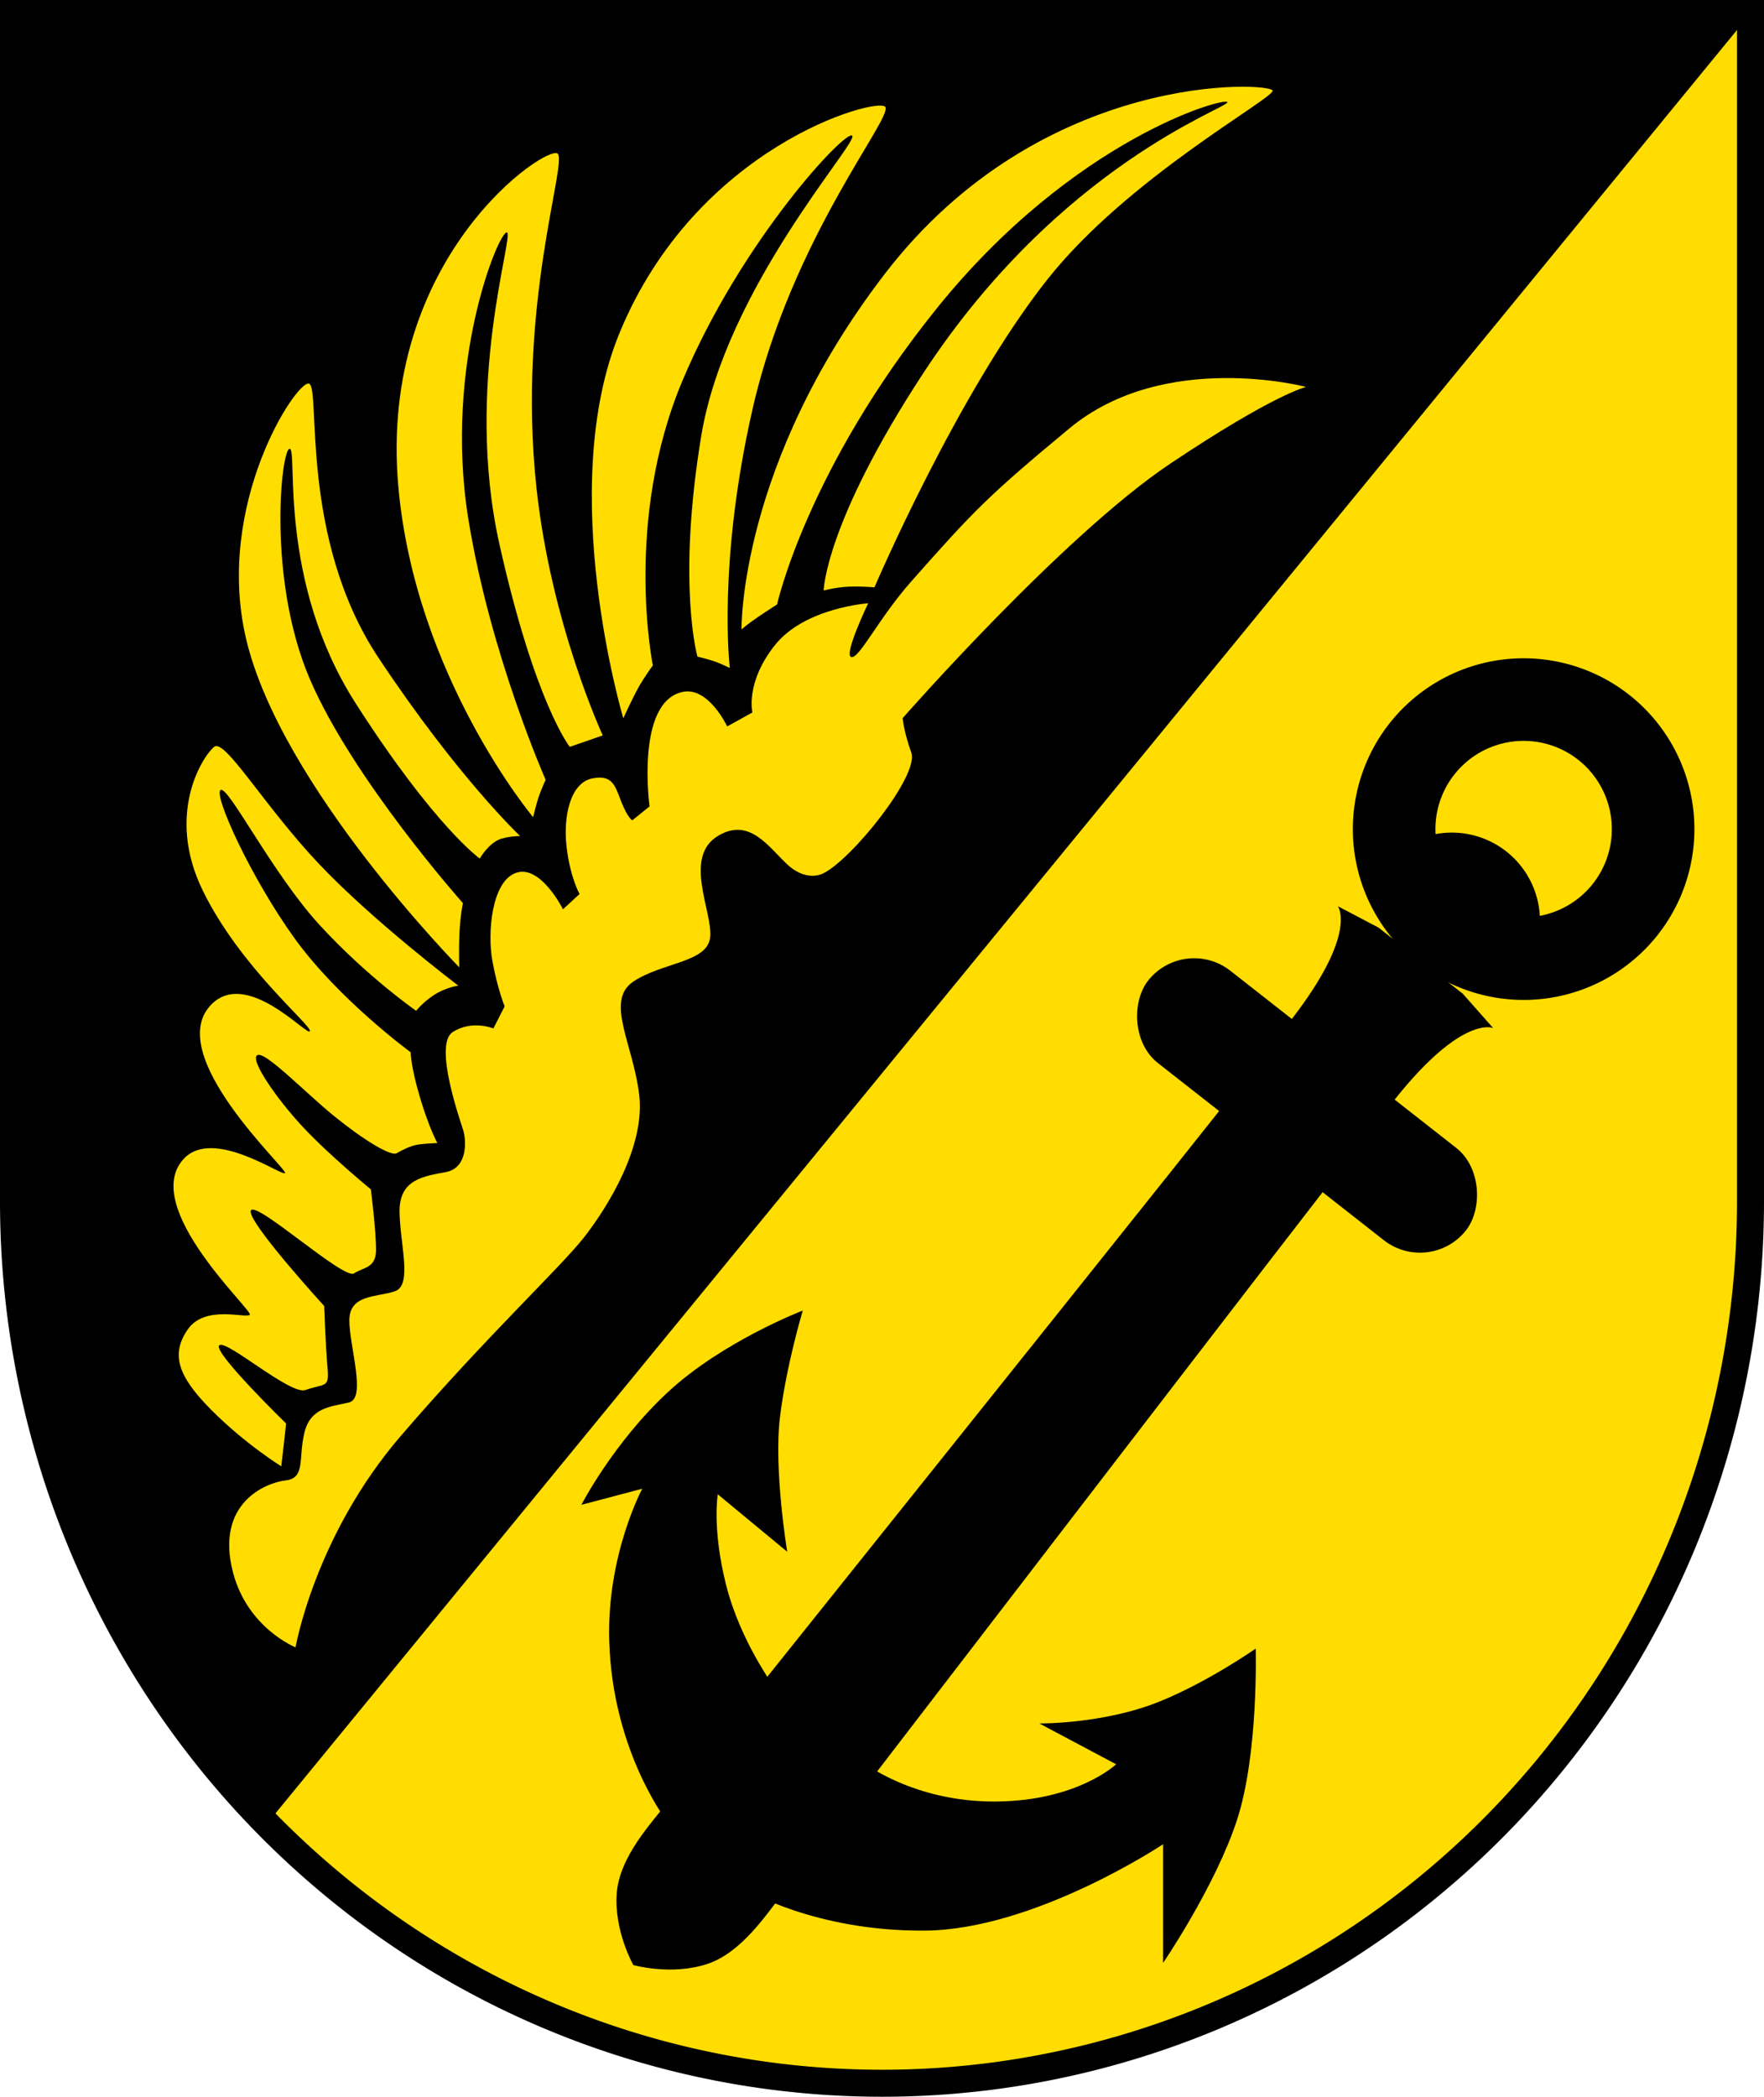 <?xml version="1.0" encoding="UTF-8" standalone="no"?>
<!-- Created with Inkscape (http://www.inkscape.org/) -->

<svg
   width="104.555mm"
   height="124.238mm"
   viewBox="0 0 104.555 124.238"
   version="1.1"
   id="svg5"
   inkscape:version="1.2.2 (732a01da63, 2022-12-09)"
   sodipodi:docname="DEU Gevensleben COA.svg"
   xmlns:inkscape="http://www.inkscape.org/namespaces/inkscape"
   xmlns:sodipodi="http://sodipodi.sourceforge.net/DTD/sodipodi-0.dtd"
   xmlns="http://www.w3.org/2000/svg"
   xmlns:svg="http://www.w3.org/2000/svg">
  <sodipodi:namedview
     id="namedview7"
     pagecolor="#9e9e9e"
     bordercolor="#666666"
     borderopacity="1.0"
     inkscape:showpageshadow="2"
     inkscape:pageopacity="0"
     inkscape:pagecheckerboard="0"
     inkscape:deskcolor="#8c8c8c"
     inkscape:document-units="mm"
     showgrid="false"
     inkscape:zoom="1.1399582"
     inkscape:cx="197.81428"
     inkscape:cy="235.53496"
     inkscape:current-layer="layer1" />
  <defs
     id="defs2" />
  <g
     inkscape:label="Ebene 1"
     inkscape:groupmode="layer"
     id="layer1"
     transform="translate(-573.184,-86.381)">
    <g
       id="g2043"
       transform="translate(520.057,2.865)">
      <path
         id="path856"
         style="fill:#ffdd00;fill-opacity:1;stroke:#000000;stroke-width:1.6;stroke-dasharray:none"
         d="m 53.927,84.316 v 70.382 a 51.478,52.256 0 0 0 51.477,52.256 51.478,52.256 0 0 0 51.478,-52.256 51.478,52.256 0 0 0 0,-5.2e-4 V 84.316 Z" />
      <path
         id="path1088"
         style="fill:#000000;stroke:none;stroke-width:0.2;stroke-dasharray:none"
         d="m 53.927,84.316 v 70.382 a 51.478,52.256 0 0 0 15.018,36.885 L 156.883,84.316 Z" />
      <g
         id="g1282"
         transform="translate(-161.819,-2.376)">
        <path
           style="fill:#ffdd00;fill-opacity:1;stroke:none;stroke-width:0.2;stroke-dasharray:none"
           d="m 232.464,183.501 c 0,0 1.14,-6.607 6.253,-12.545 5.113,-5.938 9.439,-9.95 10.854,-11.759 1.416,-1.809 3.618,-5.388 3.264,-8.416 -0.354,-3.028 -2.045,-5.584 -0.354,-6.725 1.691,-1.14 4.359,-1.12 4.554,-2.594 0.195,-1.474 -1.66,-4.805 0.501,-6.062 1.854,-1.079 2.955,0.675 4.087,1.725 0.683,0.633 1.502,0.835 2.151,0.5 1.724,-0.89 5.658,-5.8 5.186,-7.137 -0.472,-1.337 -0.511,-2.045 -0.511,-2.045 0,0 9.474,-10.808 15.878,-15.091 6.151,-4.114 8.033,-4.533 8.033,-4.533 0,0 -8.391,-2.219 -14.025,2.453 -4.875,4.042 -5.686,4.902 -9.375,9.069 -1.955,2.209 -3.087,4.601 -3.559,4.483 -0.472,-0.118 1.003,-3.186 1.003,-3.186 0,0 -3.756,0.256 -5.526,2.478 -1.77,2.222 -1.337,3.992 -1.337,3.992 l -1.494,0.826 c 0,0 -1.109,-2.365 -2.635,-2.045 -2.812,0.59 -1.966,6.784 -1.966,6.784 l -1.023,0.826 c 0,0 -0.256,-0.118 -0.629,-1.042 -0.374,-0.924 -0.492,-1.711 -1.77,-1.435 -1.278,0.275 -1.711,2.261 -1.494,4.07 0.216,1.809 0.767,2.773 0.767,2.773 l -0.983,0.905 c 0,0 -1.317,-2.655 -2.773,-2.163 -1.455,0.492 -1.711,3.539 -1.416,5.191 0.295,1.652 0.731,2.725 0.731,2.725 l -0.667,1.307 c 0,0 -1.279,-0.528 -2.419,0.222 -1.14,0.751 0.473,5.284 0.64,5.84 0.167,0.556 0.278,2.197 -1.029,2.447 -1.307,0.25 -2.781,0.417 -2.753,2.364 0.028,1.947 0.779,4.338 -0.278,4.7 -1.057,0.362 -2.697,0.167 -2.697,1.724 0,1.557 1.029,4.616 -0.028,4.867 -1.057,0.25 -2.28,0.278 -2.642,1.808 -0.362,1.529 0.083,2.67 -1.112,2.809 -1.196,0.139 -4.179,1.366 -3.115,5.45 0.862,3.309 3.71,4.442 3.71,4.442 z"
           id="path1023"
           sodipodi:nodetypes="cssssssssscscssscsccsccsssccssccssssssssssc" />
        <path
           style="fill:#ffdd00;fill-opacity:1;stroke:none;stroke-width:0.2;stroke-dasharray:none"
           d="m 263.768,120.882 c 0,0 0.678,-0.187 1.435,-0.226 0.757,-0.039 1.573,0.039 1.573,0.039 0,0 4.909,-11.5 10.253,-18.249 4.761,-6.013 13.348,-10.679 13.348,-11.179 0,-0.501 -13.657,-1.331 -23.026,10.901 -8.624,11.259 -8.454,21.023 -8.454,21.023 0,0 0.271,-0.264 1.001,-0.758 0.73,-0.494 1.105,-0.723 1.105,-0.723 0,0 1.755,-7.971 9.462,-17.54 8.118,-10.08 17.134,-12.558 17.232,-12.224 0.098,0.334 -9.929,3.67 -18.067,16.117 -5.8,8.872 -5.864,12.818 -5.864,12.818 z"
           id="path1182"
           sodipodi:nodetypes="cscssscscsssc" />
        <path
           style="fill:#ffdd00;fill-opacity:1;stroke:none;stroke-width:0.2;stroke-dasharray:none"
           d="m 258.203,125.473 c 0,0 -0.751,-6.174 1.363,-15.406 2.315,-10.112 8.398,-17.297 7.842,-17.853 -0.556,-0.556 -11.179,2.336 -15.74,13.404 -3.826,9.284 0.222,22.831 0.222,22.831 0,0 0.528,-1.154 0.89,-1.808 0.362,-0.653 0.862,-1.321 0.862,-1.321 0,0 -1.752,-8.523 1.752,-16.866 3.504,-8.343 9.733,-14.961 10.067,-14.516 0.334,0.445 -7.508,9.01 -8.954,17.798 -1.446,8.788 -0.222,13.063 -0.222,13.063 0,0 0.598,0.147 0.891,0.241 0.463,0.149 1.028,0.434 1.028,0.434 z"
           id="path1238"
           sodipodi:nodetypes="cscssscssscsc" />
        <path
           style="fill:#ffdd00;fill-opacity:1;stroke:none;stroke-width:0.2;stroke-dasharray:none"
           d="m 250.672,129.466 c 0,0 -3.068,-6.607 -3.933,-14.708 -1.148,-10.749 1.819,-19.127 1.268,-19.756 -0.551,-0.629 -10.684,6.068 -9.448,19.756 1.015,11.241 7.985,19.552 7.985,19.552 0,0 0.202,-0.848 0.368,-1.307 0.167,-0.459 0.375,-0.904 0.375,-0.904 0,0 -3.267,-7.375 -4.575,-15.413 -1.502,-9.232 1.835,-17.186 2.28,-17.019 0.445,0.167 -2.558,9.01 -0.445,18.465 2.113,9.455 4.171,12.013 4.171,12.013 z"
           id="path1249"
           sodipodi:nodetypes="cscssscssscc" />
        <path
           style="fill:#ffdd00;fill-opacity:1;stroke:none;stroke-width:0.2;stroke-dasharray:none"
           d="m 245.773,135.428 c 0,0 -3.671,-3.448 -8.398,-10.567 -4.727,-7.119 -3.393,-16.018 -4.116,-16.24 -0.723,-0.222 -5.605,7.146 -3.726,15.128 2.053,8.723 12.636,19.462 12.636,19.462 0,0 -0.039,-0.924 0.01,-2.016 0.049,-1.091 0.206,-1.789 0.206,-1.789 0,0 -6.512,-7.315 -9.07,-13.266 -2.558,-5.951 -1.696,-13.71 -1.196,-13.654 0.501,0.056 -0.751,7.814 3.921,15.1 4.672,7.286 7.341,9.177 7.341,9.177 0,0 0.448,-0.789 1.097,-1.103 0.444,-0.215 1.294,-0.232 1.294,-0.232 z"
           id="path1261"
           sodipodi:nodetypes="cccssscssscsc" />
        <path
           style="fill:#ffdd00;fill-opacity:1;stroke:none;stroke-width:0.2;stroke-dasharray:none"
           d="m 239.612,145.786 c 0,0 0.364,-0.482 1.052,-0.934 0.688,-0.452 1.445,-0.56 1.445,-0.56 0,0 -5.068,-3.831 -8.294,-7.251 -3.226,-3.42 -5.534,-7.397 -6.174,-6.897 -0.64,0.501 -2.92,3.949 -0.667,8.537 2.252,4.588 6.479,7.981 6.34,8.315 -0.139,0.334 -3.764,-3.765 -5.868,-1.557 -2.836,2.976 4.533,9.705 4.394,9.955 -0.139,0.25 -4.257,-2.733 -6.007,-0.834 -2.614,2.836 4.116,8.982 3.921,9.232 -0.195,0.25 -2.642,-0.612 -3.671,0.862 -1.029,1.474 -0.612,2.781 1.418,4.811 2.03,2.03 4.116,3.309 4.116,3.309 0,0 0.089,-0.757 0.158,-1.357 0.069,-0.6 0.128,-1.18 0.128,-1.18 0,0 -4.375,-4.257 -3.962,-4.631 0.413,-0.374 4.208,2.963 5.109,2.649 1.196,-0.417 1.418,-0.083 1.307,-1.349 -0.117,-1.33 -0.195,-3.629 -0.195,-3.629 0,0 -4.714,-5.159 -4.338,-5.673 0.375,-0.514 5.492,4.13 6.104,3.74 0.612,-0.389 1.307,-0.306 1.307,-1.418 0,-1.112 -0.306,-3.56 -0.306,-3.56 0,0 -2.475,-2.03 -4.032,-3.699 -1.557,-1.669 -3.17,-4.004 -2.697,-4.255 0.473,-0.25 2.836,2.225 4.588,3.643 1.752,1.418 3.337,2.364 3.671,2.169 0.334,-0.195 0.818,-0.437 1.231,-0.506 0.413,-0.069 1.18,-0.098 1.18,-0.098 0,0 -0.482,-0.855 -1.032,-2.704 -0.551,-1.848 -0.551,-2.674 -0.551,-2.674 0,0 -4.249,-3.111 -6.863,-6.726 -2.614,-3.615 -4.867,-8.593 -4.394,-8.815 0.473,-0.222 3.059,4.95 5.868,8.009 2.809,3.059 5.713,5.075 5.713,5.075 z"
           id="path1274"
           sodipodi:nodetypes="cscsssssssssscscssscssscssssscscssscc" />
      </g>
      <g
         id="g1755"
         transform="rotate(38.096,188.363,-89.523)"
         style="fill:#000000">
        <path
           style="fill:#000000;fill-opacity:1;stroke:none;stroke-width:0.2;stroke-dasharray:none"
           d="m 293.382,180.709 c 0,0 3.807,0.013 7.629,-3.028 3.788,-3.014 4.247,-6.135 4.247,-6.135 l -5.073,0.905 c 0,0 3.019,-2.317 4.798,-5.407 1.559,-2.708 2.556,-5.997 2.556,-5.997 0,0 3.972,4.777 5.391,8.671 1.418,3.893 1.78,9.371 1.78,9.371 l -4.338,-5.534 c 0,0 -2.864,8.704 -7.981,12.764 -5.117,4.06 -9.844,4.616 -9.844,4.616 z"
           id="path1740"
           sodipodi:nodetypes="csccscsccscc" />
        <g
           id="g1738"
           style="fill:#000000">
          <path
             id="path1342"
             style="fill:#000000;fill-opacity:1;stroke:none;stroke-width:0.2;stroke-dasharray:none"
             d="m 286.901,122.937 -2.67,0.491 c 0,0 1.919,0.487 1.975,6.883 0.056,6.396 -0.532,58.302 -0.493,59.561 0.039,1.258 -0.276,4.13 0.983,5.978 1.258,1.848 3.382,2.714 3.382,2.714 0,0 2.124,-0.865 3.382,-2.714 1.258,-1.848 0.944,-4.719 0.983,-5.978 0.039,-1.258 -0.549,-53.165 -0.493,-59.561 0.056,-6.396 1.975,-6.883 1.975,-6.883 l -2.67,-0.491 h -3.177 z" />
          <rect
             style="fill:#000000;fill-opacity:1;stroke:none;stroke-width:0.2;stroke-dasharray:none"
             id="rect1514"
             width="23.958"
             height="6.952"
             x="278.1"
             y="130.367"
             ry="3.476"
             rx="3.476" />
          <path
             id="path1568"
             style="fill:#000000;fill-opacity:1;stroke:none;stroke-width:0.2;stroke-dasharray:none"
             d="m 290.078,102.915 a 10.122,10.122 0 0 0 -10.122,10.122 10.122,10.122 0 0 0 10.122,10.122 10.122,10.122 0 0 0 10.122,-10.122 10.122,10.122 0 0 0 -10.122,-10.122 z m 0,4.894 a 5.228,5.228 0 0 1 5.228,5.228 5.228,5.228 0 0 1 -5.228,5.228 5.228,5.228 0 0 1 -5.228,-5.228 5.228,5.228 0 0 1 5.228,-5.228 z" />
          <path
             id="path1677"
             style="fill:#000000;fill-opacity:1;stroke:none;stroke-width:0.2;stroke-dasharray:none"
             d="m 290.078,114.712 a 5.228,5.228 0 0 0 -5.198,4.698 h 10.398 a 5.228,5.228 0 0 0 -5.201,-4.698 z" />
        </g>
        <path
           style="fill:#000000;fill-opacity:1;stroke:none;stroke-width:0.2;stroke-dasharray:none"
           d="m 286.54,180.461 c 0,0 -3.309,-0.901 -6.034,-3.015 -2.725,-2.113 -3.699,-3.921 -3.699,-3.921 l 5.339,0.139 c 0,0 -3.643,-3.337 -5.256,-6.007 -1.613,-2.67 -2.836,-5.812 -2.836,-5.812 0,0 -2.614,4.366 -3.309,8.732 -0.695,4.366 0.083,8.426 0.083,8.426 l 2.252,-2.976 c 0,0 0.753,4.373 4.02,8.299 4.287,5.152 9.526,6.374 9.526,6.374 z"
           id="path1746"
           sodipodi:nodetypes="csccscsccscc" />
      </g>
    </g>
  </g>
</svg>
